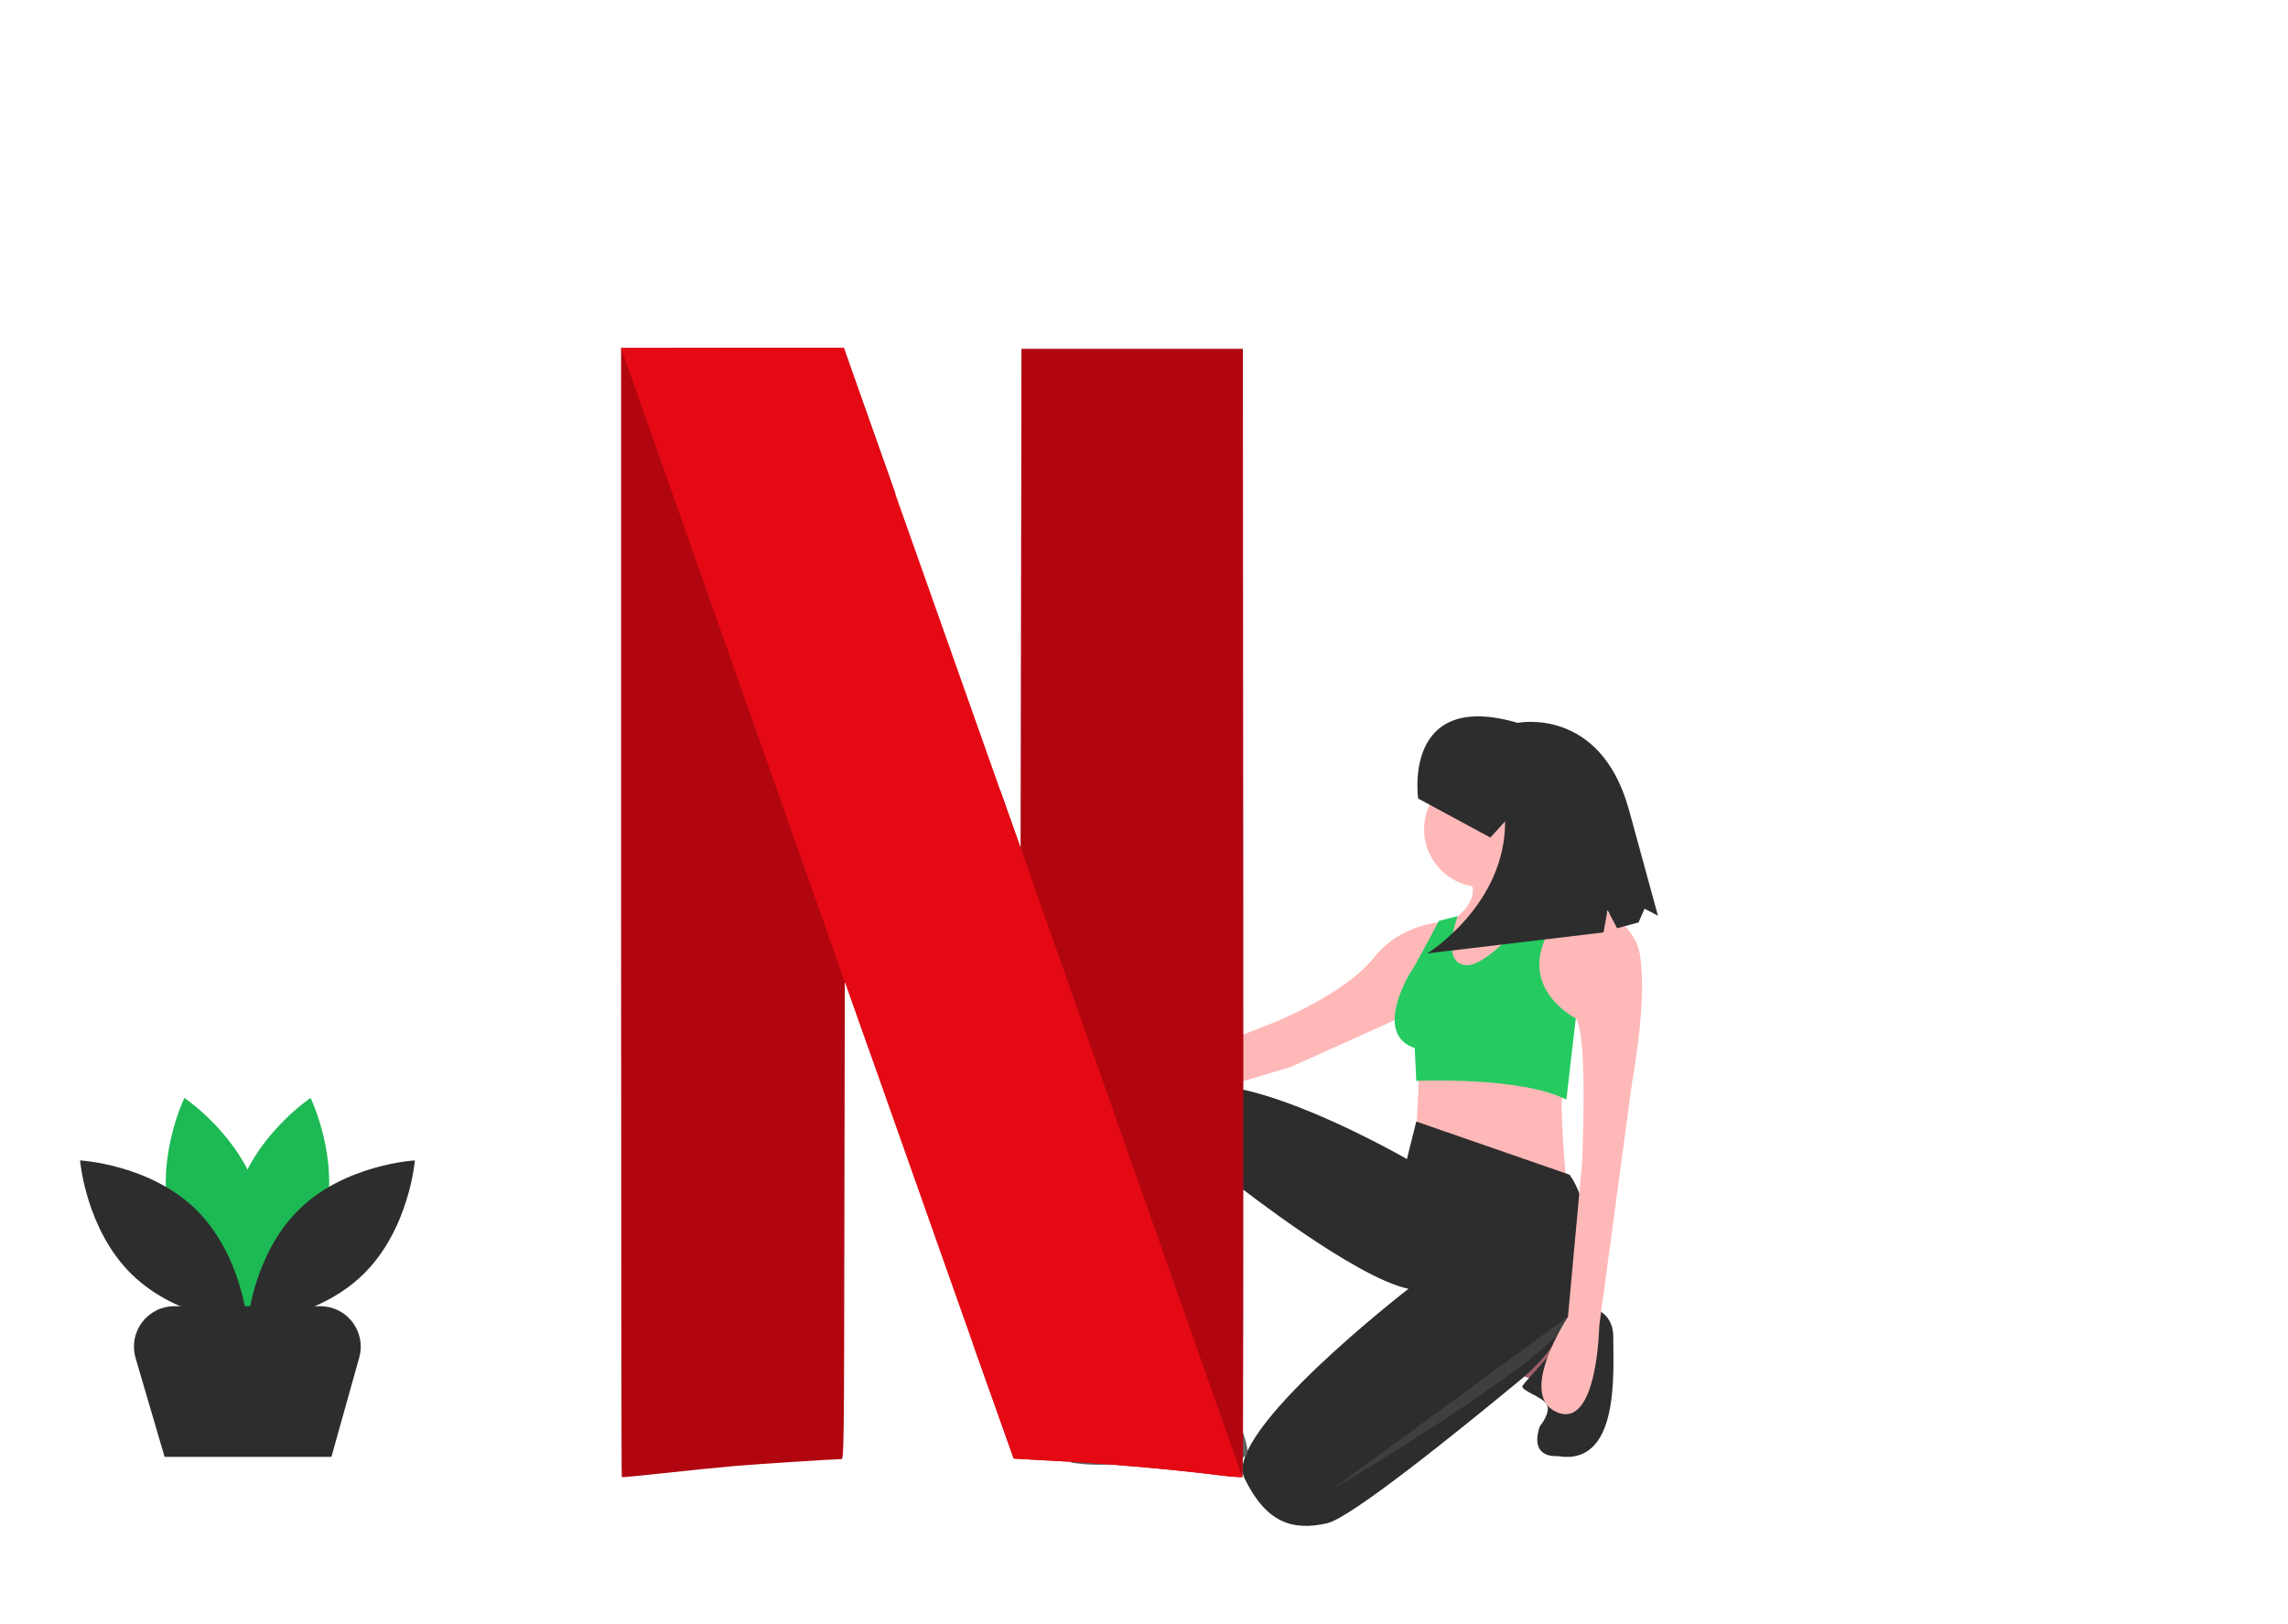 <?xml-stylesheet type="text/css" href="./css/sitcom.css"?>

<svg width="600" height="426" viewBox="0 0 600 426" fill="none" xmlns="http://www.w3.org/2000/svg">
<g id="sitcom">
<g id="girl">
<path id="Vector_2" d="M372.225 279.847L371.405 297.067L410.765 310.187C410.765 310.187 408.715 288.457 409.945 286.407L372.225 279.847Z" fill="#FFB8B8"/>
<path id="Vector_3" d="M308.265 356.517L304.575 370.867H321.795V356.517H308.265Z" fill="#FFB8B8"/>
<path id="Vector_4" d="M397.645 360.332L405.435 363.078L409.535 352.783L402.565 347.292L397.645 360.332Z" fill="#A0616A"/>
<path id="Vector_5" d="M411.449 342.463C411.449 342.463 423.065 340.937 423.065 350.777C423.065 360.617 424.705 384.807 408.305 381.937C408.305 381.937 400.925 382.757 403.795 374.147C403.795 374.147 406.717 370.645 405.666 368.501C404.615 366.357 398.465 364.717 399.285 363.487C400.105 362.257 409.125 352.417 409.125 352.417L411.449 342.463Z" fill="#2D2D2D"/>
<path id="Vector_6" d="M411.585 308.137L371.405 294.197L368.945 304.037C368.945 304.037 308.675 269.187 304.985 292.967C304.985 292.967 301.705 312.237 306.625 337.657L307.035 358.157C307.035 358.157 317.285 360.617 322.205 358.567L322.615 336.427C322.615 336.427 326.715 322.077 324.665 311.007C324.665 311.007 355.415 335.197 369.355 338.067C369.355 338.067 320.565 375.787 326.305 387.678C332.045 399.568 339.015 401.618 348.035 399.568C354.251 398.155 382.08 375.714 398.781 361.897C404.506 357.207 409.051 351.241 412.053 344.477C415.055 337.713 416.43 330.339 416.068 322.947C415.769 317.509 414.514 312.237 411.585 308.137Z" fill="#2D2D2D"/>
<path id="Vector_7" d="M307.445 365.537C307.445 365.537 307.035 360.617 304.575 362.667C302.115 364.717 293.505 372.507 293.505 372.507C293.505 372.507 262.345 375.928 281.205 383.718C289.818 385.013 298.622 383.877 306.625 380.438C306.625 380.438 327.581 385.818 327.148 380.598C326.715 375.377 321.795 366.659 321.795 366.659C321.795 366.659 316.055 370.867 309.495 365.127L307.445 365.537Z" fill="#626262"/>
<path id="Vector_8" d="M388.625 232.697C397.003 232.697 403.795 225.905 403.795 217.527C403.795 209.149 397.003 202.357 388.625 202.357C380.247 202.357 373.455 209.149 373.455 217.527C373.455 225.905 380.247 232.697 388.625 232.697Z" fill="#FFB8B8"/>
<path id="Vector_9" d="M400.925 218.347C400.925 218.347 403.385 230.647 407.895 233.517L382.885 263.037L373.455 254.017L380.425 241.717C380.425 241.717 388.215 237.207 385.755 231.057L400.925 218.347Z" fill="#FFB8B8"/>
<path id="Vector_10" d="M409.945 234.747C409.945 234.747 427.985 238.437 430.035 250.327C432.085 262.217 427.985 283.947 427.985 283.947L419.375 347.907C419.375 347.907 418.965 374.968 408.305 370.458C397.645 365.948 411.175 345.447 411.175 345.447L414.865 305.267C414.865 305.267 416.505 271.237 413.225 267.137L400.105 263.037C400.105 263.037 402.975 235.977 409.945 234.747Z" fill="#FFB8B8"/>
<path id="Vector_11" d="M380.425 241.717C380.425 241.717 368.125 241.307 360.335 251.147C352.545 260.987 333.685 268.367 333.685 268.367L286.535 286.817C286.535 286.817 277.925 271.647 272.595 276.977C267.264 282.307 282.435 295.837 289.405 294.197C296.375 292.557 338.605 279.847 338.605 279.847L372.225 264.677L380.425 241.717Z" fill="#FFB8B8"/>
<path id="Vector_12" d="M407.259 232.54C407.259 232.54 391.495 253.607 384.525 253.197C377.555 252.787 382.249 240.33 382.249 240.33L377.329 241.56C377.329 241.56 370.585 254.427 369.765 255.247C369.765 255.247 359.925 271.237 370.995 274.927L371.405 283.537C371.405 283.537 398.875 282.307 410.765 288.457L413.225 267.137C413.225 267.137 397.645 259.347 406.255 244.177C406.255 244.177 409.309 236.23 412.589 235.41L407.259 232.54Z" fill="#25CB60"/>
<path id="Vector_13" opacity="0.1" d="M411.38 345.242L348.65 391.162C348.65 391.162 411.79 353.852 411.38 345.242Z" fill="#E0E0E0"/>
<path id="Vector_14" d="M404.41 218.962C405.064 218.962 405.594 217.769 405.594 216.297C405.594 214.825 405.064 213.632 404.41 213.632C403.756 213.632 403.226 214.825 403.226 216.297C403.226 217.769 403.756 218.962 404.41 218.962Z" fill="#FFB8B8"/>
<path id="Vector_15" d="M371.899 209.47C371.899 209.47 367.647 180.753 398.011 189.614C398.011 189.614 419.491 185.245 427.078 212.073L434.779 240.2L431.254 238.368L429.696 241.954L424.07 243.495L421.559 238.74L420.501 244.593L374.289 250.098C374.289 250.098 394.791 237.436 394.697 215.45L390.828 219.7L371.899 209.47Z" fill="#2D2D2D"/>
</g>
<g id="netflix">
<path id="path4155" d="M267.87 91.502L267.753 156.958L267.636 222.414L262.259 207.219V207.18L255.285 352.898C262.143 372.223 265.805 382.548 265.844 382.587C265.883 382.626 269.779 382.86 274.493 383.094C288.754 383.795 306.442 385.314 319.884 386.99C323.001 387.379 325.651 387.574 325.846 387.418C326.04 387.262 326.079 320.637 326.04 239.324L325.923 91.502H267.87V91.502Z" fill="#B1060F"/>
<path id="path4157" d="M162.868 91.307V239.285C162.868 320.676 162.946 387.34 163.062 387.457C163.179 387.574 168.205 387.068 174.284 386.405C180.362 385.743 188.738 384.886 192.907 384.535C199.297 383.99 218.466 382.782 220.648 382.743C221.311 382.743 221.35 379.431 221.427 320.053L221.544 257.363L226.181 270.454C226.882 272.48 227.116 273.104 227.817 275.091L234.791 129.412C233.311 125.243 234.09 127.425 232.415 122.672C226.726 106.58 221.895 92.983 221.7 92.359L221.311 91.268H162.868L162.868 91.307Z" fill="#B1060F"/>
<path id="slant" d="M162.868 91.307L221.505 257.48V257.402L226.142 270.494C251.896 343.391 265.727 382.509 265.805 382.587C265.844 382.626 269.74 382.86 274.455 383.094C288.715 383.795 306.403 385.315 319.845 386.99C322.923 387.38 325.612 387.574 325.767 387.419L267.636 222.375V222.414L262.259 207.219C257 192.375 253.493 182.439 232.337 122.672C226.648 106.58 221.817 92.983 221.622 92.359L221.233 91.268H192.05L162.868 91.307Z" fill="#E50914"/>
</g>
<g id="plant">
<path id="leaf2" d="M84.996 320.695C80.578 337.027 65.446 347.141 65.446 347.141C65.446 347.141 57.476 330.777 61.894 314.446C66.312 298.114 81.445 288 81.445 288C81.445 288 89.414 304.364 84.996 320.695Z" fill="#1DB954"/>
<path id="leaf1" d="M44.805 320.695C49.223 337.027 64.356 347.141 64.356 347.141C64.356 347.141 72.325 330.777 67.907 314.446C63.489 298.114 48.357 288 48.357 288C48.357 288 40.388 304.364 44.805 320.695Z" fill="#1DB954"/>
<path id="Vector_16" d="M51.297 317.185C63.42 328.987 64.901 347.128 64.901 347.128C64.901 347.128 46.726 346.135 34.604 334.334C22.481 322.533 21 304.392 21 304.392C21 304.392 39.174 305.384 51.297 317.185Z" fill="#2D2D2D"/>
<path id="Vector_17" d="M78.504 317.185C66.382 328.987 64.901 347.128 64.901 347.128C64.901 347.128 83.075 346.135 95.198 334.334C107.321 322.533 108.802 304.392 108.802 304.392C108.802 304.392 90.627 305.384 78.504 317.185Z" fill="#2D2D2D"/>
<path id="Vector_18" d="M86.909 382.164H43.163L35.553 356.222C35.09 354.641 35.001 352.974 35.294 351.352C35.587 349.731 36.253 348.2 37.241 346.882C38.228 345.563 39.509 344.492 40.983 343.755C42.456 343.018 44.081 342.634 45.728 342.634H83.998C85.634 342.634 87.248 343.013 88.714 343.741C90.18 344.468 91.457 345.526 92.446 346.83C93.435 348.133 94.108 349.648 94.414 351.256C94.72 352.864 94.649 354.52 94.208 356.096L86.909 382.164Z" fill="#2D2D2D"/>
</g>
</g>
</svg>
